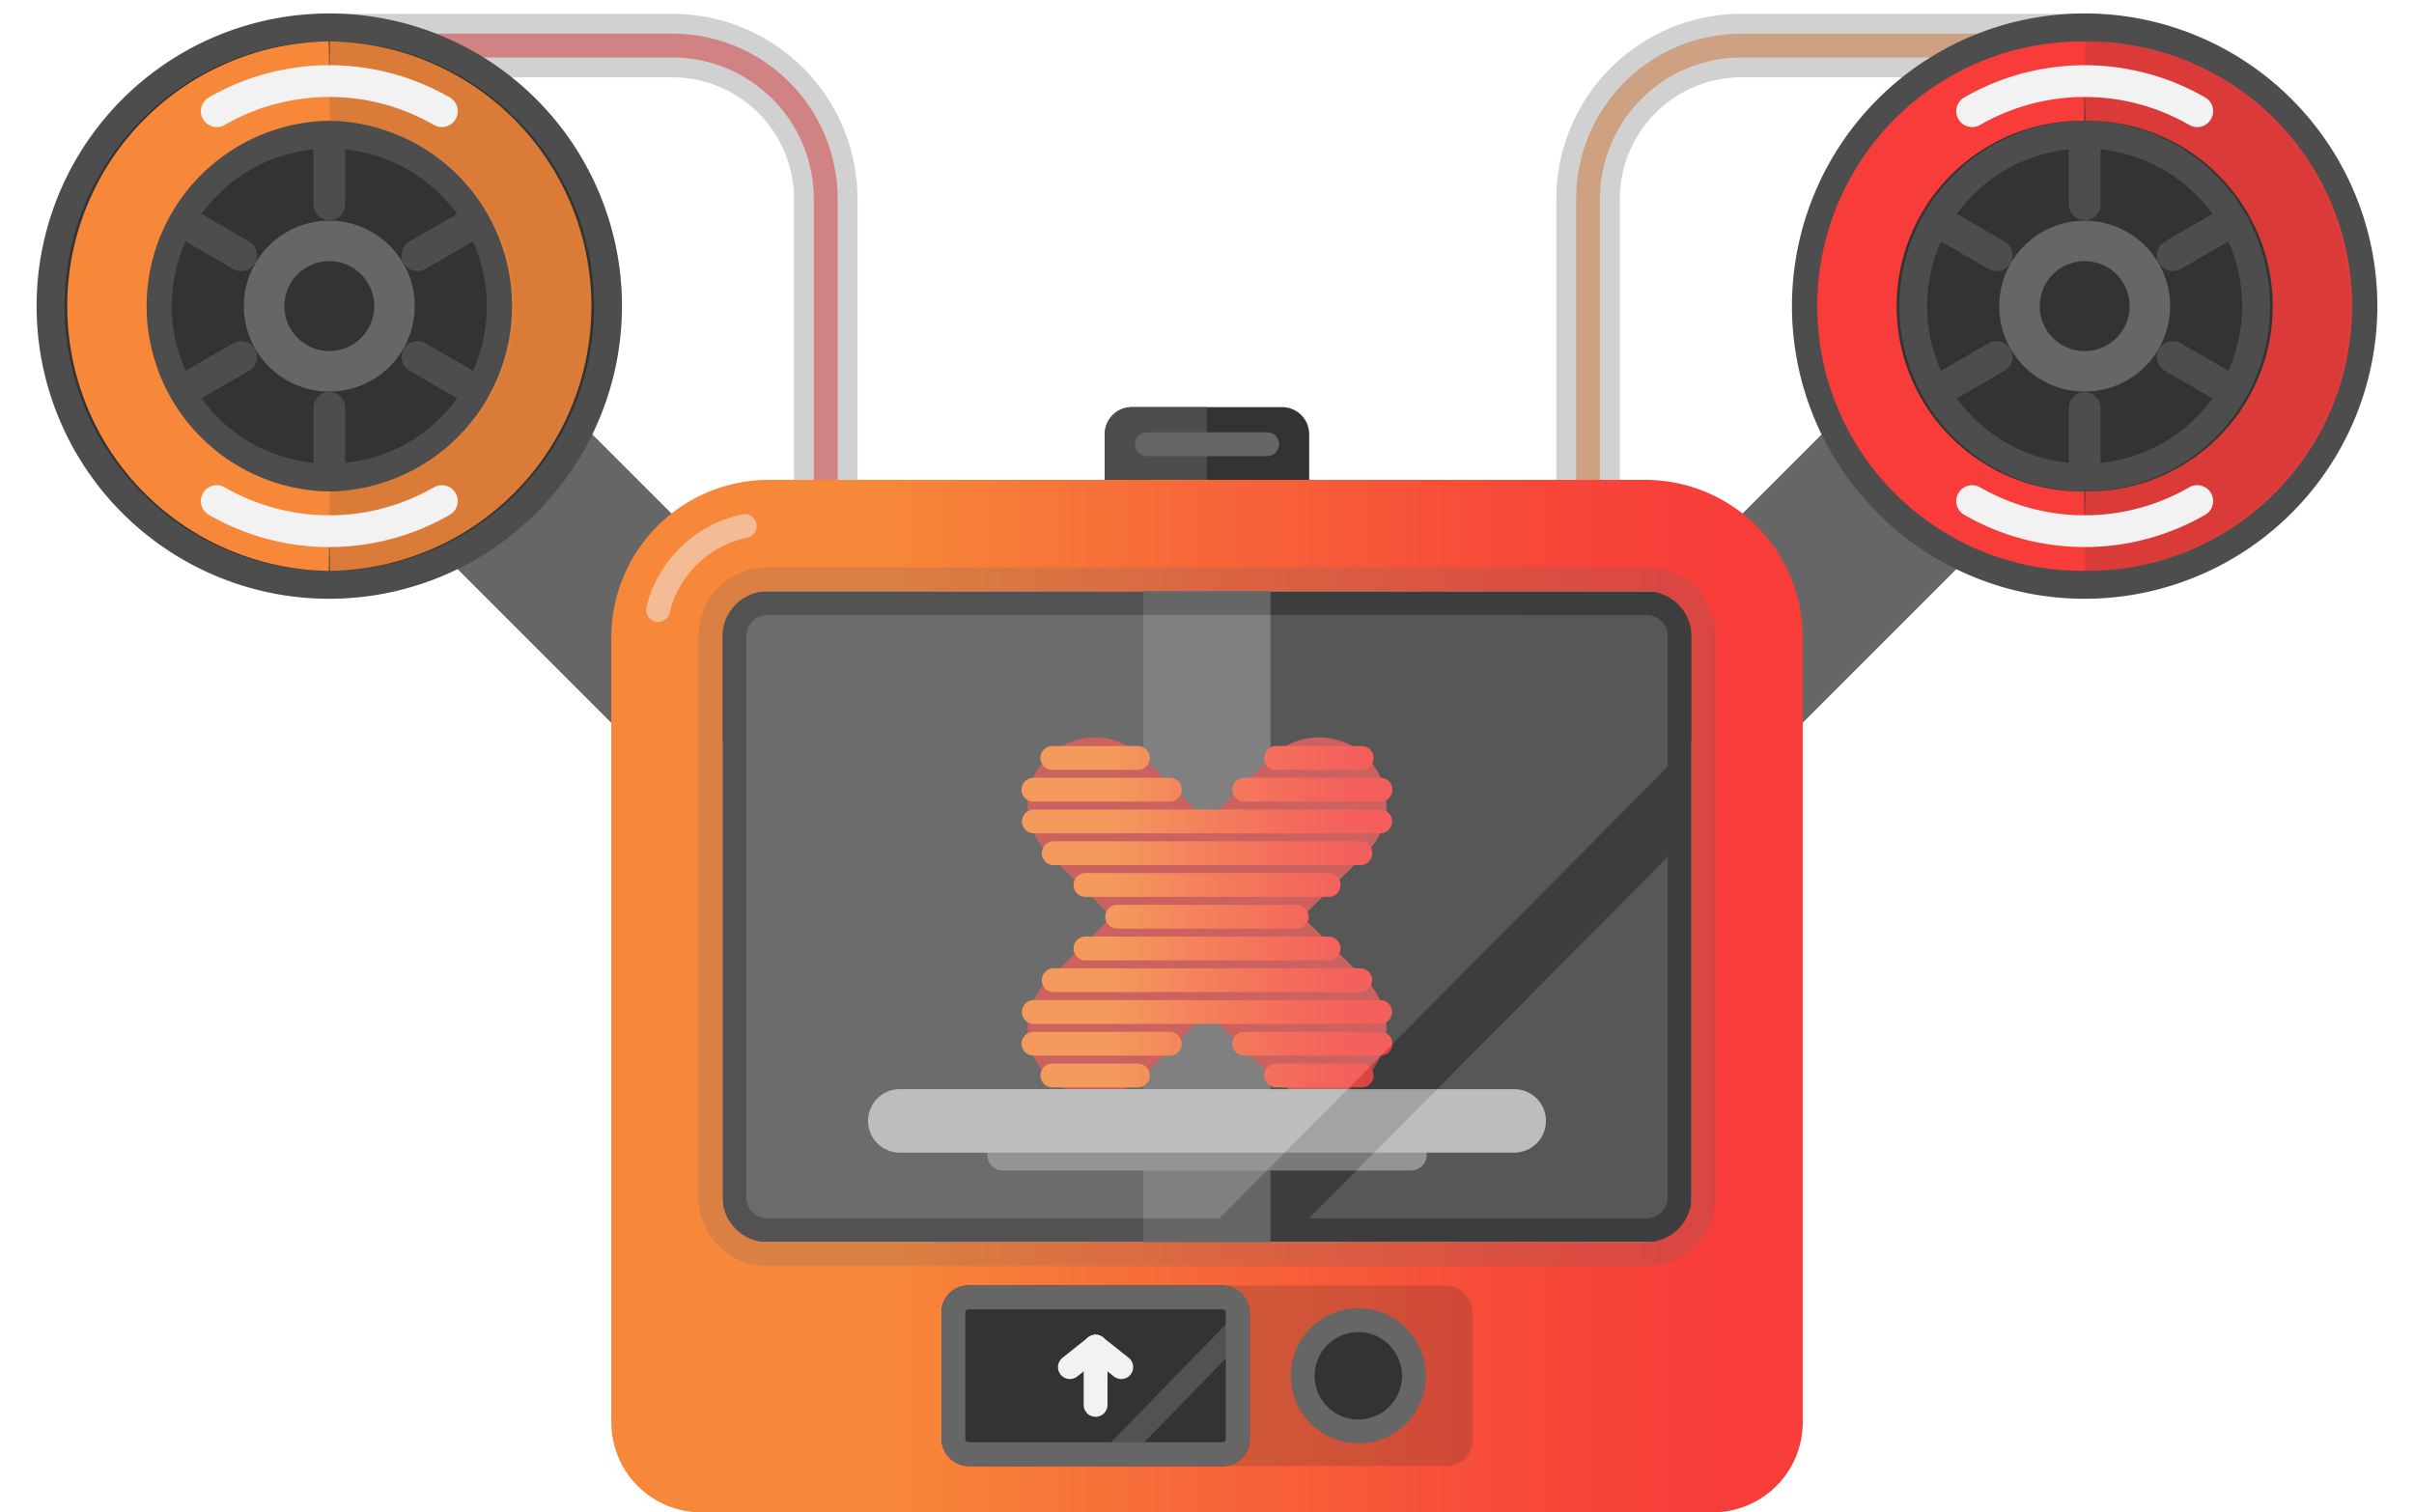 <svg xmlns="http://www.w3.org/2000/svg" xmlns:xlink="http://www.w3.org/1999/xlink" viewBox="0 0 76.015 47.627">
  <defs>
    <style>
      .cls-1, .cls-10, .cls-13, .cls-15, .cls-16, .cls-18, .cls-2, .cls-20, .cls-21, .cls-22, .cls-23, .cls-25, .cls-26, .cls-27, .cls-28, .cls-29, .cls-3, .cls-30, .cls-31, .cls-4, .cls-5, .cls-8 {
        fill: none;
      }

      .cls-2 {
        stroke: #ff3939;
      }

      .cls-10, .cls-15, .cls-18, .cls-2, .cls-20, .cls-21, .cls-22, .cls-23, .cls-28, .cls-29, .cls-3, .cls-4, .cls-5, .cls-8 {
        stroke-linecap: round;
      }

      .cls-10, .cls-15, .cls-16, .cls-18, .cls-2, .cls-20, .cls-21, .cls-22, .cls-23, .cls-24, .cls-25, .cls-26, .cls-27, .cls-28, .cls-29, .cls-3, .cls-30, .cls-31, .cls-4, .cls-5, .cls-8 {
        stroke-miterlimit: 10;
      }

      .cls-10, .cls-13, .cls-15, .cls-2, .cls-21, .cls-4, .cls-8 {
        stroke-width: 0.75px;
      }

      .cls-23, .cls-3 {
        stroke: #b3b3b3;
        stroke-width: 2px;
      }

      .cls-3 {
        opacity: 0.6;
      }

      .cls-30, .cls-31, .cls-4 {
        stroke: #f78739;
      }

      .cls-16, .cls-24, .cls-5, .cls-8 {
        stroke: #666;
      }

      .cls-5 {
        stroke-width: 6px;
      }

      .cls-11, .cls-6 {
        fill: #333;
      }

      .cls-7 {
        fill: #4d4d4d;
      }

      .cls-9 {
        fill: url(#primary_gradient);
      }

      .cls-10, .cls-15, .cls-28 {
        stroke: #f2f2f2;
      }

      .cls-10 {
        opacity: 0.5;
      }

      .cls-11, .cls-12 {
        opacity: 0.2;
      }

      .cls-13 {
        stroke: #ccc;
        stroke-linejoin: round;
      }

      .cls-14 {
        fill: #666;
      }

      .cls-16 {
        stroke-width: 4px;
      }

      .cls-17 {
        clip-path: url(#clip-path);
      }

      .cls-18, .cls-29 {
        stroke: #4d4d4d;
      }

      .cls-18, .cls-20 {
        stroke-width: 4.25px;
      }

      .cls-19 {
        opacity: 0.7;
      }

      .cls-20, .cls-26, .cls-27 {
        stroke: #f73c39;
      }

      .cls-21 {
        stroke: url(#primary_gradient-2);
      }

      .cls-22 {
        stroke: gray;
      }

      .cls-24 {
        fill: #e6e6e6;
        stroke-width: 1.5px;
      }

      .cls-25 {
        stroke: #333;
      }

      .cls-25, .cls-26, .cls-27, .cls-30, .cls-31 {
        stroke-width: 2.5px;
      }

      .cls-27, .cls-31 {
        opacity: 0.85;
      }
    </style>
    <linearGradient id="primary_gradient" data-name="primary gradient" x1="19.25" y1="31.369" x2="56.765" y2="31.369" gradientUnits="userSpaceOnUse">
      <stop offset="0.237" stop-color="#f78739"/>
      <stop offset="0.506" stop-color="#f76539"/>
      <stop offset="0.784" stop-color="#f74739"/>
      <stop offset="0.943" stop-color="#f73c39"/>
    </linearGradient>
    <clipPath id="clip-path">
      <rect class="cls-1" x="22.75" y="18.619" width="30.516" height="20.5"/>
    </clipPath>
    <linearGradient id="primary_gradient-2" x1="32.168" y1="28.869" x2="43.847" y2="28.869" xlink:href="#primary_gradient"/>
  </defs>
  <g id="Layer_2" data-name="Layer 2">
    <g>
      <path class="cls-2" d="M10.537,1.435h10.63a4.832,4.832,0,0,1,4.835,4.835V15.665"/>
      <path class="cls-3" d="M10.537,1.435h10.63a4.832,4.832,0,0,1,4.835,4.835V15.665"/>
    </g>
    <g>
      <path class="cls-4" d="M65.472,1.435H54.842a4.832,4.832,0,0,0-4.835,4.835V15.665"/>
      <path class="cls-3" d="M65.472,1.435H54.842a4.832,4.832,0,0,0-4.835,4.835V15.665"/>
    </g>
    <line class="cls-5" x1="10.37" y1="9.64" x2="21.392" y2="20.663"/>
    <line class="cls-5" x1="65.645" y1="9.64" x2="54.622" y2="20.663"/>
    <circle class="cls-6" cx="65.645" cy="9.64" r="1.417"/>
    <circle class="cls-6" cx="10.37" cy="9.64" r="1.417"/>
    <g>
      <rect class="cls-6" x="38.007" y="18.619" width="15.258" height="20.5"/>
      <rect class="cls-7" x="22.75" y="18.619" width="15.252" height="20.5"/>
    </g>
    <path class="cls-6" d="M41.226,17.925H34.789V13.672a.85.85,0,0,1,.85-.85h4.736a.85.85,0,0,1,.85.85Z"/>
    <path class="cls-7" d="M38.007,17.925H34.789V13.672a.85.85,0,0,1,.85-.85h2.368Z"/>
    <line class="cls-8" x1="36.113" y1="13.988" x2="39.902" y2="13.988"/>
    <path class="cls-9" d="M51.804,15.112H24.21A4.961,4.961,0,0,0,19.25,20.072v24.72a2.835,2.835,0,0,0,2.835,2.835H53.931a2.835,2.835,0,0,0,2.835-2.835v-24.72A4.961,4.961,0,0,0,51.804,15.112ZM22.75,37.694v-17.65a1.425,1.425,0,0,1,1.425-1.425H51.84a1.425,1.425,0,0,1,1.425,1.425v17.65A1.425,1.425,0,0,1,51.84,39.119H24.175A1.425,1.425,0,0,1,22.75,37.694Z"/>
    <path class="cls-10" d="M20.721,19.208a3.555,3.555,0,0,1,2.732-2.642"/>
    <g>
      <rect class="cls-11" x="29.646" y="40.485" width="16.722" height="5.685" rx="0.807"/>
      <g>
        <rect class="cls-6" x="29.646" y="40.485" width="9.706" height="5.684" rx="0.85"/>
        <g class="cls-12">
          <line class="cls-13" x1="38.974" y1="41.858" x2="35.107" y2="45.834"/>
        </g>
        <path class="cls-14" d="M38.502,41.235a.101.101,0,0,1,.1.1v3.983a.101.101,0,0,1-.1.1H30.497a.1.1,0,0,1-.1-.1V41.335a.1.1,0,0,1,.1-.1h8.005m0-.75H30.497a.85.85,0,0,0-.85.85v3.983a.85.85,0,0,0,.85.85h8.005a.85.85,0,0,0,.85-.85V41.335a.85.85,0,0,0-.85-.85Z"/>
      </g>
      <g>
        <circle class="cls-6" cx="42.773" cy="43.327" r="1.751"/>
        <path class="cls-14" d="M42.773,41.951a1.376,1.376,0,1,1-1.376,1.376,1.377,1.377,0,0,1,1.376-1.376m0-.75a2.126,2.126,0,1,0,2.126,2.126,2.126,2.126,0,0,0-2.126-2.126Z"/>
      </g>
      <g>
        <line class="cls-15" x1="34.499" y1="44.243" x2="34.499" y2="42.411"/>
        <line class="cls-15" x1="35.308" y1="43.053" x2="34.499" y2="42.411"/>
        <line class="cls-15" x1="33.69" y1="43.053" x2="34.499" y2="42.411"/>
      </g>
    </g>
    <line class="cls-16" x1="38.007" y1="18.619" x2="38.007" y2="39.119"/>
    <g class="cls-17">
      <g>
        <g>
          <g>
            <line class="cls-18" x1="34.485" y1="32.392" x2="41.53" y2="25.347"/>
            <line class="cls-18" x1="41.53" y1="32.392" x2="34.485" y2="25.347"/>
          </g>
          <g class="cls-19">
            <line class="cls-20" x1="34.485" y1="32.392" x2="41.53" y2="25.347"/>
            <line class="cls-20" x1="41.53" y1="32.392" x2="34.485" y2="25.347"/>
          </g>
          <path class="cls-21" d="M35.179,28.869h5.656m-6.656,1h7.656m-8.656,1h9.656m-10.281,1H43.461m-4.281,1h4.293m-10.93,0h4.293m3.347,1h2.695m-9.74,0h2.695m-1.653-6h7.656m-8.656-1h9.656m-10.281-1H43.461m-4.281-1h4.293m-10.93,0h4.293m3.347-1h2.695m-9.74,0h2.695"/>
        </g>
        <g>
          <line class="cls-22" x1="31.586" y1="36.363" x2="44.428" y2="36.363"/>
          <line class="cls-23" x1="28.334" y1="35.299" x2="47.681" y2="35.299"/>
        </g>
      </g>
    </g>
    <g class="cls-12">
      <path class="cls-24" d="M42.773,18.619H24.167A1.417,1.417,0,0,0,22.75,20.037V37.702a1.417,1.417,0,0,0,1.417,1.417h27.681a1.417,1.417,0,0,0,1.417-1.417V20.037a1.417,1.417,0,0,0-1.417-1.417Z"/>
      <path class="cls-24" d="M42.773,18.619H24.167A1.417,1.417,0,0,0,22.75,20.037V37.702a1.417,1.417,0,0,0,1.417,1.417h27.681a1.417,1.417,0,0,0,1.417-1.417V20.037a1.417,1.417,0,0,0-1.417-1.417Z"/>
      <polygon class="cls-14" points="38.15 38.619 40.968 38.619 52.765 26.733 52.765 23.894 38.15 38.619"/>
    </g>
    <g>
      <path class="cls-7" d="M74.728,8.078a9.217,9.217,0,1,0-10.646,10.646A9.22,9.22,0,0,0,74.728,8.078Zm-9.083,4.256A2.693,2.693,0,1,1,68.338,9.64,2.693,2.693,0,0,1,65.645,12.333Z"/>
      <path class="cls-6" d="M65.645,4.68A4.961,4.961,0,1,0,70.606,9.64,4.961,4.961,0,0,0,65.645,4.68Zm0,7.654A2.693,2.693,0,1,1,68.338,9.64,2.693,2.693,0,0,1,65.645,12.333Z"/>
      <circle class="cls-25" cx="65.645" cy="9.64" r="7.087"/>
      <path class="cls-26" d="M65.645,16.727a7.087,7.087,0,1,1,0-14.173"/>
      <path class="cls-27" d="M65.645,2.554a7.087,7.087,0,1,1,0,14.173"/>
      <path class="cls-28" d="M62.101,3.502a7.096,7.096,0,0,1,7.088,0"/>
      <path class="cls-28" d="M62.101,15.779a7.096,7.096,0,0,0,7.088,0"/>
      <line class="cls-29" x1="65.645" y1="6.437" x2="65.645" y2="4.68"/>
      <line class="cls-29" x1="65.645" y1="12.844" x2="65.645" y2="14.601"/>
      <line class="cls-29" x1="62.871" y1="11.242" x2="61.349" y2="12.121"/>
      <line class="cls-29" x1="68.419" y1="8.039" x2="69.942" y2="7.16"/>
      <line class="cls-29" x1="68.419" y1="11.242" x2="69.942" y2="12.121"/>
      <line class="cls-29" x1="62.871" y1="8.039" x2="61.348" y2="7.16"/>
    </g>
    <g>
      <path class="cls-7" d="M19.453,8.078A9.217,9.217,0,1,0,8.807,18.724,9.22,9.22,0,0,0,19.453,8.078ZM10.37,12.333A2.693,2.693,0,1,1,13.062,9.64,2.693,2.693,0,0,1,10.37,12.333Z"/>
      <path class="cls-6" d="M10.37,4.68A4.961,4.961,0,1,0,15.33,9.64,4.961,4.961,0,0,0,10.37,4.68Zm0,7.654A2.693,2.693,0,1,1,13.062,9.64,2.693,2.693,0,0,1,10.37,12.333Z"/>
      <circle class="cls-25" cx="10.37" cy="9.64" r="7.087"/>
      <path class="cls-30" d="M10.37,16.727a7.087,7.087,0,0,1,0-14.173"/>
      <path class="cls-31" d="M10.37,2.554a7.087,7.087,0,0,1,0,14.173"/>
      <path class="cls-28" d="M6.826,3.502a7.096,7.096,0,0,1,7.088,0"/>
      <path class="cls-28" d="M6.826,15.779a7.096,7.096,0,0,0,7.088,0"/>
      <line class="cls-29" x1="10.37" y1="6.437" x2="10.37" y2="4.68"/>
      <line class="cls-29" x1="10.37" y1="12.844" x2="10.37" y2="14.601"/>
      <line class="cls-29" x1="7.595" y1="11.242" x2="6.073" y2="12.121"/>
      <line class="cls-29" x1="13.144" y1="8.039" x2="14.666" y2="7.16"/>
      <line class="cls-29" x1="13.144" y1="11.242" x2="14.666" y2="12.121"/>
      <line class="cls-29" x1="7.595" y1="8.039" x2="6.073" y2="7.16"/>
    </g>
  </g>
</svg>
